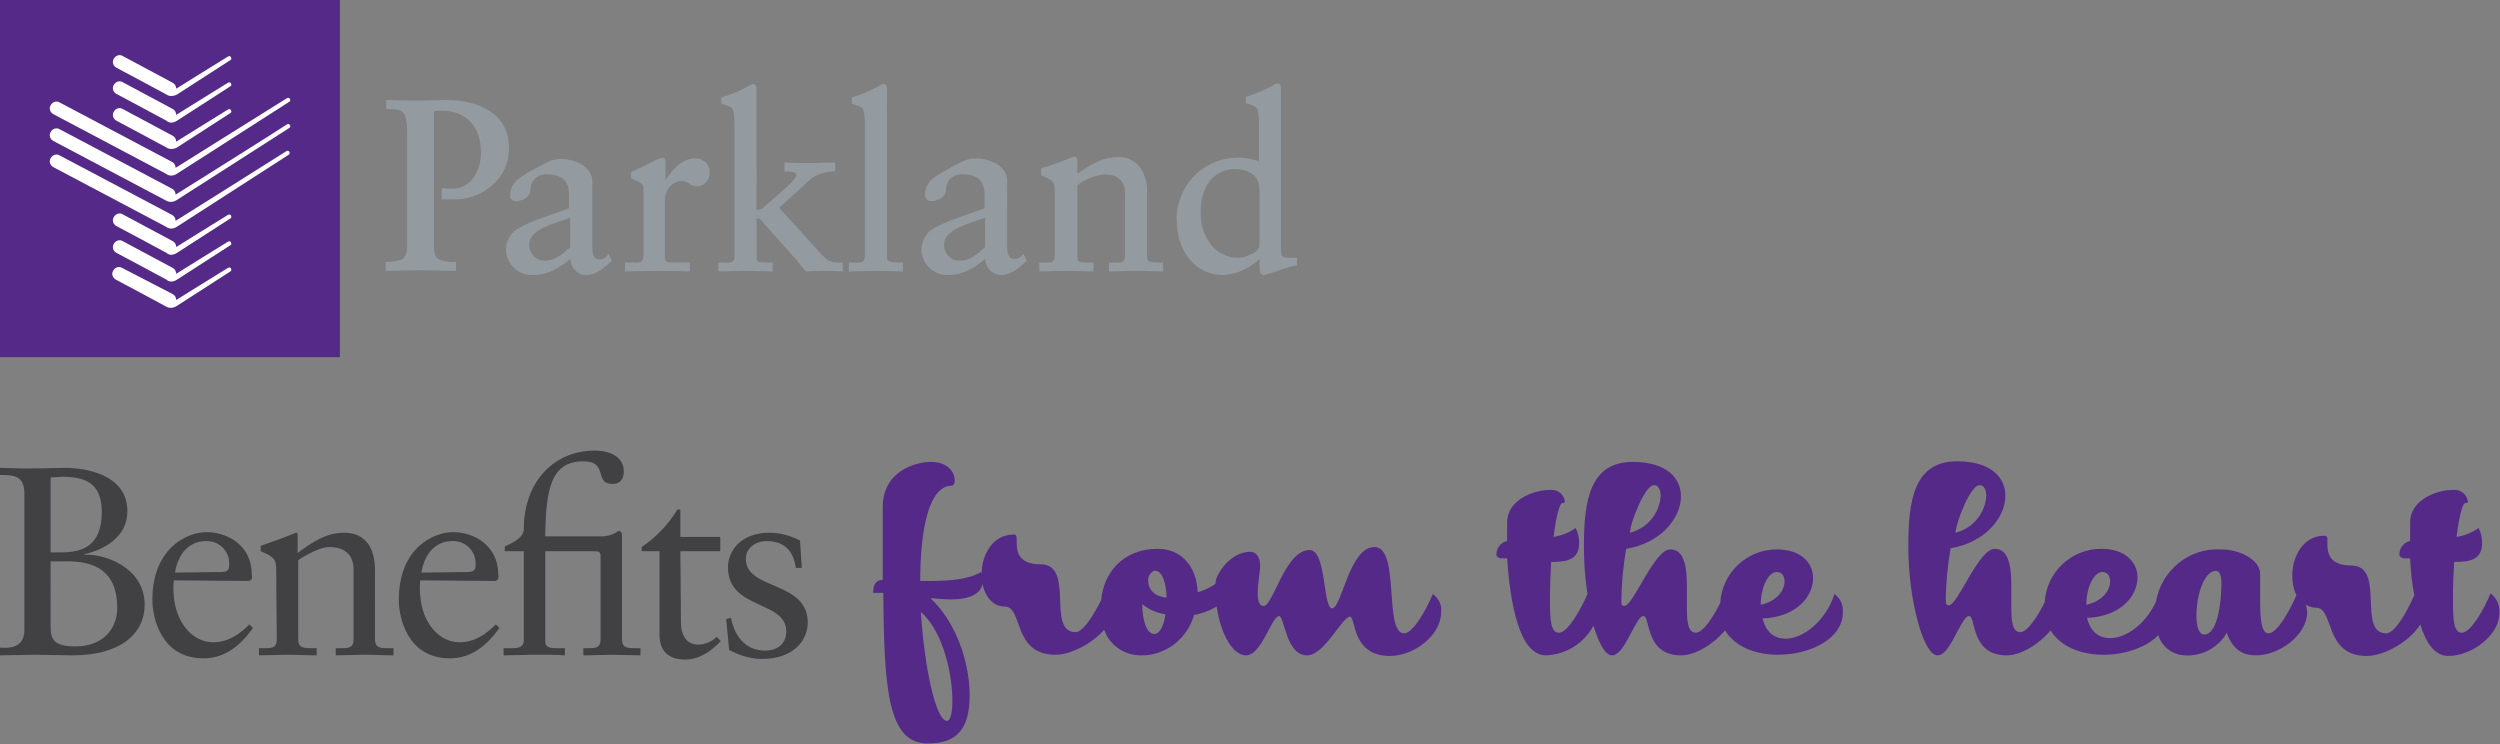 <?xml version="1.0" encoding="utf-8"?>
<!-- Generator: Adobe Illustrator 24.2.3, SVG Export Plug-In . SVG Version: 6.00 Build 0)  -->
<svg version="1.1" id="Layer_1" xmlns="http://www.w3.org/2000/svg" xmlns:xlink="http://www.w3.org/1999/xlink" x="0px" y="0px"
	 viewBox="0 0 420 125" style="enable-background:new 0 0 420 125;" xml:space="preserve">
<rect x="0" y="0" width="420" height="125" fill="#808080" stroke="none"/>
<style type="text/css">
	.st0{fill:#939BA0;}
	.st1{fill:#542987;}
	.st2{fill:#FFFFFF;}
	.st3{fill:#552988;}
	.st4{fill:#414042;}
</style>
<g>
	<g>
		<path class="st0" d="M205.5,46.2c2.3-0.1,4.4-1.1,6.1-2.7v1.4c0,0.3,0,0.5,0.1,0.8c0.1,0.3,0.3,0.5,0.6,0.5h0
			c0.9-0.2,1.8-0.5,2.6-0.8c1.2-0.4,2.2-0.7,2.8-0.8h0.2v-1.3H217c-0.5,0.1-1,0-1.5-0.2c-0.2-0.1-0.3-0.4-0.3-1.3v-27
			c0-0.3-0.1-0.8-0.6-0.8c-0.4,0.1-0.7,0.3-1,0.5c-1.3,0.7-2.7,1.3-4.1,1.7l-0.2,0.1v1l0.2,0.1c1.6,0.5,1.9,0.3,2,2.9v6.8
			c-5.4-1.9-11.3,0.8-13.2,6.2c-0.4,1.2-0.7,2.5-0.6,3.8C197.7,41.8,200.5,46.2,205.5,46.2z M207.5,28.4c1.7,0,4.1,0.7,4.1,3.5v9.3
			c0,0.6-0.6,1.2-1.4,1.5c-0.7,0.4-1.5,0.6-2.3,0.6c-3.5,0-6.2-3.2-6.2-7.6C201.7,30.4,204.7,28.4,207.5,28.4L207.5,28.4z"/>
		<path class="st0" d="M193.1,43.9c-0.3-0.1-0.4-0.3-0.4-1l0-10.5c0.1-1.5-0.3-2.9-1.1-4.2c-0.9-1.2-2.3-1.9-3.8-1.8
			c-2.7,0-4.6,1.3-6.8,2.8l0-2.2c0-0.2,0-0.3-0.1-0.5c-0.1-0.1-0.2-0.2-0.4-0.2l-0.1,0l0,0c-1.7,0.7-3.5,1.4-5.3,1.9l-0.2,0.1l0,1.1
			l0.1,0.1c1.9,0.8,2.2,1,2.2,2.5V43c0,0.6-0.2,0.8-0.4,1c-0.4,0.1-0.9,0.2-1.3,0.1l-0.7,0l-0.2,0v1.5l0.2,0c1.5,0,2.9-0.1,4.4-0.1
			c1.5,0,2.9,0.1,4.3,0.1h0.2v-1.5l-1,0c-0.5,0-0.9,0-1.3-0.1c-0.3-0.1-0.4-0.3-0.4-1l0-11.9c1.3-1,2.9-1.6,4.5-1.8
			c2.2,0,3.5,1,3.5,3.2V43c0,0.6-0.2,0.8-0.4,1c-0.4,0.1-0.9,0.2-1.3,0.1h-1v1.5l0.2,0c1.5,0,2.9-0.1,4.4-0.1c1.5,0,2.9,0.1,4.3,0.1
			h0.2v-1.5h-1C194,44.1,193.5,44.1,193.1,43.9z"/>
		<path class="st0" d="M156.4,33.8c1,0,2.5-0.6,2.5-1.9c0-1.4,1.1-2.6,2.5-2.6c0.1,0,0.2,0,0.3,0c2.5,0,3.7,1.1,3.7,3.3V35
			c-4.3,1.5-6.9,2.4-8.4,3.3c-1.4,0.7-2.2,2.2-2.2,3.7c0.1,2.4,2.1,4.3,4.5,4.2c0,0,0.1,0,0.1,0c2.4,0,4.3-1.2,6.1-2.7
			c0.1,1.5,1.2,2.7,2.7,2.7c1.7,0,3-1.2,4.2-2.3l0.1-0.1l-0.1-0.2l-0.5-1l-0.2,0.3c-0.3,0.4-0.8,0.6-1.3,0.6c-0.7,0-1.2-0.4-1.2-2.1
			V30.2c-0.1-2.5-3.3-3.6-5.2-3.6c-1.6,0-2.4,0.6-3.8,1.3c-2.8,1.5-4.8,2.5-4.8,4.8C155.4,33.3,155.8,33.8,156.4,33.8
			C156.3,33.8,156.3,33.8,156.4,33.8z M165.4,41.6c-1.3,1.2-2.5,2.2-4.2,2.2c-1.5,0-2.6-1.2-2.6-2.7c-0.1-2.6,4.6-3.7,6.9-4.5V41.6z
			"/>
		<path class="st0" d="M149.4,43.9c-0.3-0.1-0.4-0.3-0.4-1V14.9c0-0.2,0-0.4-0.1-0.5c-0.1-0.2-0.3-0.3-0.5-0.3
			c-0.4,0.1-0.7,0.3-1,0.5c-1.3,0.7-2.7,1.3-4.1,1.7l-0.2,0.1v1l0.2,0.1c1.6,0.5,1.9,0.3,2,2.9V43c0,0.6-0.2,0.8-0.4,1
			c-0.4,0.1-0.9,0.2-1.3,0.1h-1v1.5l0.2,0c1.5,0,3-0.1,4.4-0.1c1.5,0,2.9,0.1,4.3,0.1h0.2v-1.5h-0.9
			C150.3,44.1,149.8,44.1,149.4,43.9z"/>
		<path class="st0" d="M137.6,42.3l-6.7-7.4l4.3-3.9c1.2-1.4,3-2.2,4.9-2.2h0.2v-1.5l-0.2,0c-1.3,0-2.5,0.1-3.8,0.1
			c-1.4,0-2.9,0-4.3-0.1l-0.2,0v1.5h0.2c0.4,0,0.8,0,1.2,0.1c0.4,0.1,0.6,0.2,0.6,0.5c0,0.3-0.9,1.4-1.5,1.9l-4.3,3.8l-0.9,0.2V14.9
			c0-0.3-0.1-0.8-0.6-0.8c-0.4,0.1-0.7,0.3-1,0.5c-1.3,0.7-2.7,1.3-4.1,1.7l-0.2,0.1v1l0.2,0.1c1.6,0.5,1.9,0.3,2,2.9V43
			c0,0.6-0.2,0.8-0.4,1c-0.4,0.1-0.9,0.2-1.3,0.1h-1v1.5l0.2,0c1.5,0,2.9-0.1,4.4-0.1c1.5,0,2.9,0.1,4.3,0.1l0.2,0v-1.5h-1
			c-0.5,0-0.9,0-1.3-0.1c-0.3-0.1-0.4-0.3-0.4-1v-6.3h0.5l6.4,7.2c0.4,0.5,0.9,1.1,1.3,1.6l0.1,0.1l0.1,0c0.9,0,1.8-0.1,2.7-0.1
			c1.4,0,2.1,0,3.2,0.1l0.2,0v-1.5l-0.2,0C139.3,44.1,139.2,44,137.6,42.3z"/>
		<path class="st0" d="M116.8,26.6c-2.4,0-4,2.2-5,3.7v-3c0-0.2,0-0.4-0.1-0.6c-0.1-0.1-0.3-0.2-0.5-0.2c-0.6,0.2-1.1,0.4-1.6,0.7
			c-0.8,0.4-2,1-3.4,1.6L106,29v0.9l0.1,0.1c0.7,0.4,2,0.6,2,1.6V43c0,0.6-0.2,0.8-0.4,1c-0.4,0.1-0.9,0.2-1.3,0.1H105v1.5l0.2,0
			c1.5,0,3.2-0.1,4.8-0.1c1.7,0,3.4,0,5.7,0.1l0.2,0v-1.5h-2.5c-0.4,0-0.9,0-1.3-0.1c-0.3-0.1-0.4-0.3-0.4-1l0-9.5
			c0-0.9,0.4-1.8,1.1-2.4c0.4-0.4,1-0.6,1.6-0.7c0.5,0,0.9,0.1,1.3,0.4c0.4,0.3,0.9,0.5,1.4,0.5c1.2,0,2.2-1.1,2.1-2.3c0,0,0,0,0,0
			C119.3,27.6,118.2,26.6,116.8,26.6C116.8,26.6,116.8,26.6,116.8,26.6z"/>
		<path class="st0" d="M86.6,33.8c1,0,2.5-0.6,2.5-1.9c0-1.4,1.1-2.6,2.5-2.6c0.1,0,0.2,0,0.3,0c2.5,0,3.7,1.1,3.7,3.3V35
			c-4.3,1.5-6.9,2.4-8.4,3.3c-1.4,0.7-2.2,2.2-2.2,3.7c0.1,2.4,2.1,4.3,4.5,4.2c0.1,0,0.1,0,0.2,0c2.4,0,4.3-1.2,6.1-2.7
			c0.1,1.5,1.2,2.7,2.7,2.7c1.7,0,3-1.2,4.2-2.3l0.1-0.1l-0.1-0.2l-0.5-1L102,43c-0.3,0.4-0.8,0.6-1.3,0.6c-0.7,0-1.2-0.4-1.2-2.1
			l0-11.2c-0.1-2.5-3.3-3.6-5.2-3.6c-1.6,0-2.4,0.6-3.8,1.3c-2.8,1.5-4.8,2.5-4.8,4.8C85.6,33.3,86.1,33.8,86.6,33.8
			C86.6,33.8,86.6,33.8,86.6,33.8z M95.7,41.6c-1.3,1.2-2.5,2.2-4.2,2.2c-1.5,0-2.6-1.2-2.6-2.7c-0.1-2.6,4.6-3.7,6.9-4.5V41.6z"/>
		<path class="st0" d="M75.2,16.8c-1.7,0-3.1,0.1-4.5,0.1c-1.8,0-3.7,0-5.5-0.1l-0.3,0l0,0.2l0,1.3h0.2c1.5,0,2.3,0.2,2.7,0.7
			c0.4,0.5,0.6,1.5,0.6,3v19.3c0,1.4-0.4,2-0.9,2.3c-0.8,0.3-1.7,0.4-2.5,0.4l-0.2,0v1.5l0.2,0c2,0,3.9-0.1,5.9-0.1
			c1.8,0,3.5,0.1,5.5,0.1h0.2l0-1.5l-0.2,0c-0.9,0.1-1.8-0.1-2.6-0.4c-0.6-0.3-0.9-0.9-0.9-2.3V18.7c0.5-0.1,1-0.1,1.5-0.1
			c2.6,0,6.4,1.5,6.4,7c0,2.9-1.5,6.1-4.8,6.1c-0.5,0-1,0-1.5-0.1l-0.3,0v1.9h0.2c0.6,0,1.3,0,2.1,0c4.4,0,9-3.4,9-8.4
			C85.7,18.6,79.5,16.8,75.2,16.8z"/>
	</g>
	<rect class="st1" width="57.1" height="60"/>
	<path class="st2" d="M29.7,15.9l9-5.8c0.2-0.1,0.2-0.3,0.1-0.5c0,0,0,0,0,0l0,0c-0.1-0.2-0.3-0.2-0.5-0.1c-0.2,0.1-8.7,5.4-8.7,5.4
		c0-0.4-0.2-0.8-0.6-1l-8.4-4.5c-0.5-0.3-1.2-0.1-1.5,0.5c0,0,0,0,0,0l0,0c-0.3,0.5-0.1,1.2,0.5,1.5c0,0,0,0,0,0
		c0,0,7.9,4.2,8.4,4.5C28.4,16.2,29.1,16.2,29.7,15.9z"/>
	<path class="st2" d="M29.7,20.3l9-5.8c0.2-0.1,0.2-0.3,0.1-0.5c0,0,0,0,0,0l0,0c-0.1-0.2-0.3-0.2-0.5-0.1c-0.2,0.1-8.7,5.4-8.7,5.4
		c0-0.4-0.2-0.8-0.6-1l-8.4-4.5c-0.5-0.3-1.2-0.1-1.5,0.5c0,0,0,0,0,0l0,0c-0.3,0.5-0.1,1.2,0.5,1.5c0,0,7.9,4.2,8.4,4.5
		C28.4,20.7,29.1,20.7,29.7,20.3z"/>
	<path class="st2" d="M29.7,24.8l9-5.8c0.2-0.1,0.2-0.3,0.1-0.5c0,0,0,0,0,0l0,0c-0.1-0.2-0.3-0.2-0.5-0.1c-0.2,0.1-8.7,5.4-8.7,5.4
		c0-0.4-0.2-0.8-0.6-1l-8.4-4.5c-0.5-0.3-1.2-0.1-1.5,0.5c0,0,0,0,0,0l0,0c-0.3,0.5-0.1,1.2,0.5,1.5c0,0,0,0,0,0
		c0,0,7.9,4.2,8.4,4.5C28.4,25.1,29.1,25.1,29.7,24.8z"/>
	<path class="st2" d="M29.7,29.2l18.9-12.1c0.2-0.1,0.2-0.3,0.1-0.5l0,0c-0.1-0.2-0.3-0.2-0.5-0.1C48,16.6,29.5,28.2,29.5,28.2
		c0-0.4-0.2-0.8-0.6-1L10,17.2c-0.5-0.3-1.2-0.1-1.5,0.5l0,0c-0.3,0.5-0.1,1.2,0.5,1.5c0,0,0,0,0,0c0,0,18.3,9.7,18.9,10
		C28.4,29.6,29.1,29.6,29.7,29.2z"/>
	<path class="st2" d="M29.7,33.6l18.9-12.1c0.2-0.1,0.2-0.3,0.1-0.5l0,0c-0.1-0.2-0.3-0.2-0.5-0.1C48,21.1,29.5,32.7,29.5,32.7
		c0-0.4-0.2-0.8-0.6-1L10,21.7c-0.5-0.3-1.2-0.1-1.5,0.5c0,0,0,0,0,0l0,0c-0.3,0.5-0.1,1.2,0.5,1.5c0,0,0,0,0,0
		c0,0,18.3,9.7,18.9,10C28.4,34,29.1,34,29.7,33.6z"/>
	<path class="st2" d="M29.7,38.1L48.5,26c0.2-0.1,0.2-0.3,0.1-0.5l0,0c-0.1-0.2-0.3-0.2-0.5-0.1C48,25.5,29.5,37.1,29.5,37.1
		c0-0.4-0.2-0.8-0.6-1L10,26.1c-0.5-0.3-1.2-0.1-1.5,0.5l0,0c-0.3,0.5-0.1,1.2,0.5,1.5c0,0,18.3,9.7,18.9,10
		C28.4,38.5,29.1,38.5,29.7,38.1z"/>
	<path class="st2" d="M29.7,42.5l9-5.8c0.2-0.1,0.2-0.3,0.1-0.5c0,0,0,0,0,0l0,0c-0.1-0.2-0.3-0.2-0.5-0.1c-0.2,0.1-8.7,5.4-8.7,5.4
		c0-0.4-0.2-0.8-0.6-1l-8.4-4.5c-0.5-0.3-1.2-0.1-1.5,0.5l0,0c-0.3,0.5-0.1,1.2,0.5,1.5c0,0,7.9,4.2,8.4,4.5
		C28.4,42.9,29.1,42.9,29.7,42.5z"/>
	<path class="st2" d="M29.7,47l9-5.8c0.2-0.1,0.2-0.3,0.1-0.5c0,0,0,0,0,0l0,0c-0.1-0.2-0.3-0.2-0.5-0.1c-0.2,0.1-8.7,5.4-8.7,5.4
		c0-0.4-0.2-0.8-0.6-1l-8.4-4.5c-0.5-0.3-1.2-0.1-1.5,0.5c0,0,0,0,0,0l0,0c-0.3,0.5-0.1,1.2,0.5,1.5c0,0,7.9,4.2,8.4,4.5
		C28.4,47.4,29.1,47.4,29.7,47z"/>
	<path class="st2" d="M29.7,51.4l9-5.8c0.2-0.1,0.2-0.3,0.1-0.5c0,0,0,0,0,0l0,0c-0.1-0.2-0.3-0.2-0.5-0.1c-0.2,0.1-8.7,5.4-8.7,5.4
		c0-0.4-0.2-0.8-0.6-1L20.5,45c-0.5-0.3-1.2-0.1-1.5,0.5c0,0,0,0,0,0l0,0c-0.3,0.5-0.1,1.2,0.5,1.5c0,0,7.9,4.2,8.4,4.5
		C28.4,51.8,29.1,51.8,29.7,51.4z"/>
</g>
<g>
	<path class="st3" d="M155.8,97.6h-1.2c0-8.5,1.4-16,5.3-16c0.3,0,0.5-0.4,0.5-0.9c0-1.2-1-3.1-4-3.1c-2.4,0-8.1,1.4-8.1,7.6
		c0,4.5,0,8.6,0,12.2c-1.4,0.1-1.6,1.1-1.6,2.2c0.5,0,1.1,0,1.7,0c0.1,16.8,0.9,25.3,7.5,25.3c4.9,0,7-2.5,7-8.1
		c0-5.8-2.5-12.6-6.6-16.3c1.4,0.1,2.5,0.2,3.5,0.2c3,0,5.3-0.9,5.3-3.1c0-0.5-0.1-1-0.3-1.5C162.7,97.4,159.4,97.6,155.8,97.6z
		 M160,117.7c0,2-0.3,3.4-0.9,3.4c-1.9,0-3.8-9-4.4-18.3C158.5,106.1,160,113.4,160,117.7z M240.7,99.8c-1,2.5-3.3,6.6-4.8,6.6
		c-3.5,0-0.6-14.5-5-14.5c-4.2,0-5.5,10.3-7.1,10.3s-0.9-9.8-3.8-9.8c-4.1,0-6.1,9.4-7.7,9.4c-0.8,0-1-0.9-1-2.2
		c0-1.6,0.4-3.6,0.4-4.6c0-1-0.4-2.3-1.7-2.3c-3.2,0-5.8,3.7-5.8,5.3c0,0,0,0.1,0,0.1c-0.9,0.6-1.9,1.1-3,1.4
		c-0.1-3.9-2.4-7.3-6.7-7.3c-6,0-9.1,4.2-9.5,8.6c-1.2,2.4-3,5.4-4.3,5.4c-5,0,0-11.4-5.9-11.4c-3.6,0-4-2-4-3.6v-0.9
		c0-0.3-0.2-0.5-0.4-0.5c0,0,0,0-0.1,0c-3.6,0-5.4,3.5-5.4,6.7c0,2.8,1.4,5.4,3.9,5.4c3.1,0,1.3,8.1,8.5,8.1c2.6,0,6.2-1.9,8.2-4.2
		c0.9,2.6,3.4,4.3,6.1,4.3c4.2,0.1,7.9-2.8,9-6.8c1.3-0.2,2.6-0.7,3.8-1.4c0.8,5.3,3,8.2,4.9,8.2c2.7,0,4.3-6.6,5.6-6.6
		c0.9,0,1.1,6.6,4.7,6.6c2.9,0,5.9-6.5,7.2-6.5c1,0,0.2,6.6,6.7,6.6c4.1,0,8.6-3.5,8.6-7.3C242.3,101.7,241.7,100.5,240.7,99.8z
		 M193.9,106.5c-1.3,0-2-2.4-2-5c1.1,0.9,2.5,1.5,3.9,1.7C195.5,105.1,194.9,106.5,193.9,106.5L193.9,106.5z M192.9,97.6
		c-0.1-0.7,0.3-1.3,0.9-1.7c0.1,0,0.2,0,0.3,0c1.2,0,1.8,2.1,1.9,4.5C193.7,100.2,192.9,98.8,192.9,97.6L192.9,97.6z M308.2,99.8
		c-1.5,4.6-5.3,7.5-8.2,7.5c-2.3,0-3.4-1.5-3.9-3.4c5.6-0.2,8.5-3.6,8.5-6.8c0-2.5-2-4.8-6.1-4.8c-5,0-9.2,3.9-9.5,9
		c-1.2,2.4-2.9,5-4.1,5c-1.3,0-1.5-1.8-1.5-4.1c0-1.2,0-2.5,0-3.7c0-3.2-0.4-6.2-2.8-6.2c-2.7,0-6.2,9.5-7.7,9.5
		c-0.5,0-0.5-0.4-0.5-0.8c0-2.9,0.3-5.9,0.8-8.8c5.7-0.9,9.2-5.1,9.2-8.8c0-3-2.3-5.8-8.1-5.8c-7.3,0-8.2,6.7-8.2,14.2V92
		c0,2.6,0.2,5.3,0.6,7.8c-1.1,2.5-3.3,6.5-4.8,6.5c-1.4,0-1.5-2.2-1.5-5.5c0-2.8,0.1-4.6,0.2-6.4h0.2c2.5,0,4.5-0.4,4.5-3.2
		c0-0.9-0.2-1.7-0.6-2.5c-1.1,0.8-2.4,1.3-3.7,1.5c0.4-3.3,1-5.7,1.5-5.7c0.3,0,0.4-0.1,0.4-0.2c-0.1-1.2-1.2-2.1-2.4-2c0,0,0,0,0,0
		c-3.2,0-7.3,1.9-7.3,5.4c0,1,0,2.1,0,3.2c-1.1,0.2-1.9,1.3-1.8,2.4c0,0.2,0.5,0.5,0.7,0.5c0.3,0,0.7,0,1.1,0
		c0.5,7.7,2.1,16.3,6.5,16.3c3.4-0.1,6.5-2.1,8-5c0.9,3,2,5,3.1,5c1.6,0,2.8-3.2,3.9-5c0.5-0.9,0.9-1.6,1.4-1.6
		c1.2,0,0.2,6.6,6.3,6.6c2.5,0,5.6-2,7.4-4.2c1.7,2.8,5.2,4.1,8.9,4.1c5.4,0,10.9-2.7,10.9-7.1C309.7,101.7,309.2,100.5,308.2,99.8z
		 M274.9,85.8c0.4-1,1.8-4.3,3-4.3c0.7,0,1.1,0.8,1.1,1.8c-0.2,3-2.3,5.5-5.2,6.2C274,88.2,274.4,87,274.9,85.8z M298.5,96.1
		c0.9,0,1.3,0.7,1.3,1.6c0,1.4-1.2,3.3-4,3.9C295.8,98.8,297,96.1,298.5,96.1z M418.4,99.7c-1,2.5-3.3,6.6-4.8,6.6
		c-1.4,0-1.5-2.2-1.5-5.5c0-2.8,0.1-4.6,0.2-6.4h0.2c2.5,0,4.5-0.4,4.5-3.2c0-0.9-0.2-1.7-0.6-2.5c-1.1,0.8-2.4,1.3-3.7,1.5
		c0.4-3.3,1-5.7,1.5-5.7c0.3,0,0.4-0.1,0.4-0.2c-0.1-1.2-1.2-2.1-2.4-2c0,0,0,0,0,0c-3.2,0-7.3,1.9-7.3,5.4c0,1,0,2.1,0,3.2
		c-1.1,0.2-1.9,1.3-1.8,2.4c0,0.2,0.5,0.5,0.7,0.5c0.3,0,0.7,0,1.1,0c0.1,2.1,0.3,4.2,0.7,6.2c-1.1,2.5-3.2,6.4-4.7,6.4
		c-5,0,0-11.4-5.9-11.4c-3.6,0-4-2-4-3.6v-0.9c0-0.3-0.2-0.5-0.4-0.5c0,0,0,0-0.1,0c-3.6,0-5.4,3.5-5.4,6.7c0,1.1,0.2,2.3,0.7,3.3
		c-1.1,2.5-3.2,6.4-4.7,6.4c-1.3,0-1.4-2.9-1.4-5.9c0-1.4,0-2.9,0-4.1c0-2.3-3.3-4.1-6.6-4.1c-5.3-0.3-10,3.5-10.9,8.8
		c-1.8,3.8-5,6.1-7.7,6.1c-2.3,0-3.4-1.5-3.9-3.4c5.6-0.2,8.5-3.6,8.5-6.8c0-2.5-2-4.8-6.1-4.8c-5,0-9.2,3.9-9.5,9
		c-1.2,2.4-2.9,5-4.1,5c-1.3,0-1.5-1.8-1.5-4.1c0-1.2,0-2.5,0-3.7c0-3.2-0.4-6.2-2.8-6.2c-2.7,0-6.2,9.5-7.7,9.5
		c-0.5,0-0.5-0.4-0.5-0.8c0-2.9,0.3-5.9,0.8-8.8c5.7-0.9,9.2-5.1,9.2-8.8c0-3-2.3-5.8-8.1-5.8c-7.3,0-8.2,6.7-8.2,14.2V92
		c0,8.6,2.5,18.1,4.9,18.1c1.6,0,2.8-3.2,3.9-5c0.5-0.9,0.9-1.6,1.4-1.6c1.2,0,0.2,6.6,6.3,6.6c2.5,0,5.6-2,7.4-4.2
		c1.7,2.8,5.2,4.1,8.9,4.1c3.5,0,7.2-1.2,9.2-3.3c0.6,2,2.4,3.3,4.4,3.4c2.9,0.2,5.7-1.3,7.1-3.8c1.1,3.2,3.1,3.8,4.9,3.8
		c4,0,8.6-3.5,8.6-7.2c0-0.4-0.1-0.9-0.2-1.3c0.5,0.3,1.1,0.5,1.7,0.5c3.1,0,1.3,8.1,8.5,8.1c3.1,0,7.4-2.6,9-5.3
		c1,3.2,2.5,5.3,4.7,5.3c4,0,8.6-3.5,8.6-7.2C420,101.6,419.4,100.4,418.4,99.7z M329.6,85.8c0.4-1,1.8-4.3,3-4.3
		c0.7,0,1.1,0.8,1.1,1.8c-0.2,3-2.3,5.5-5.2,6.2C328.7,88.2,329.1,87,329.6,85.8z M353.2,96.1c0.9,0,1.3,0.7,1.3,1.6
		c0,1.4-1.2,3.3-4,3.9C350.5,98.8,351.7,96.1,353.2,96.1L353.2,96.1z M370.3,106.6c-0.9,0-1.3-1.4-1.3-3.2c0-3.2,1.2-7.5,3.3-7.5
		c0.8,0,0.9,1.4,0.9,2.2C373.2,100.1,372.8,106.6,370.3,106.6L370.3,106.6z"/>
	<path class="st4" d="M122,104l0.5,5.2c1.7,0.9,3.6,1.5,5.5,1.5c5.4,0,7.7-3.2,7.7-6.1c0-7.1-10.4-5.4-10.4-10.7c0-1.9,1.7-3,3.5-3
		c2.9,0,4.5,1.6,4.9,4.5h1l-0.3-4.6c-1.6-0.8-3.3-1.3-5.1-1.3c-5,0-7,3.2-7,5.8c0,7.2,9.8,5.5,9.8,10.8c0,1.6-1,3.2-3.6,3.2
		c-3.3,0-5.1-2.5-5.7-5.5L122,104z M114.3,92.6h6.7v-2.4h-6.7v-4.6h-0.5c-1.5,2.5-3.6,4.7-6,6.3v0.7h3v14c0,2.7,1.4,4.2,4.3,4.2
		c2.4,0,4.4-1.4,6-3.1l-0.7-0.7c-0.8,0.8-2,1.3-3.2,1.3c-1.2,0-2.8-0.8-2.8-3.8L114.3,92.6z M91.7,92.6h7.7c1.2,0,1.5,0,1.5,0.9
		v13.9c0,1.5-0.9,1.5-2.2,1.5H98v1.2c1.7,0,3.3-0.1,4.9-0.1s3.2,0.1,4.7,0.1v-1.2h-0.8c-1.3,0-2.3,0-2.3-1.5V90.1
		c0-0.5-0.1-0.9-0.6-0.9c-1,0.7-2.1,1-3.3,0.9h-9c0.1-7.8,0.9-12.6,6.4-12.6c4.3,0,1.7,3.8,4.9,3.8c1,0,1.9-0.5,1.9-2.1
		c0-2.3-2.1-3.5-4.9-3.5c-6.8,0-11.9,5.2-11.9,13.2c0,1.6-2.4,2.5-3.2,2.9v0.8h3.2v14.9c0,0.7-0.2,1.4-1.9,1.4h-1.5v1.2
		c1.6,0,3.5-0.1,5.4-0.1c1.9,0,3.8,0,4.9,0.1v-1.2h-1.2c-1,0-2.1,0-2.1-1.1V92.6z M70.8,96.2c0.5-3.2,2.4-5.3,5.2-5.3
		c2.1-0.1,3.9,1.6,3.9,3.7c0,0.1,0,0.3,0,0.4c0,0.5-0.1,1.1-1.3,1.1L70.8,96.2z M83.3,97.6l0.4-0.3c0-0.3,0.1-0.5,0-0.8
		c0-4.8-4-7.1-7.6-7.1c-3.2,0-9.1,2.6-9.1,11.4c0,2.9,1.4,9.8,8.6,9.8c3.7,0,6.3-2.3,8.3-5.1l-0.6-0.6c-1.7,1.7-3.6,3-6.1,3
		c-3.6,0-6.3-3.5-6.6-7.8c-0.1-0.9-0.1-1.7,0-2.6L83.3,97.6z M46.5,107.4c0,1.5-0.9,1.5-2.2,1.5h-0.8v1.2c1.6,0,3.2-0.1,4.9-0.1
		s3.2,0.1,4.8,0.1v-1.2h-0.8c-1.3,0-2.3,0-2.3-1.5V94.1c1.5-1,3.8-2.2,5.2-2.2c2.6,0,4.1,1.3,4.1,3.8v11.7c0,1.5-0.9,1.5-2.2,1.5
		h-0.8v1.2c1.6,0,3.2-0.1,4.9-0.1s3.2,0.1,4.8,0.1v-1.2h-0.8c-1.3,0-2.3,0-2.3-1.5V95.8c0-3.5-1.4-6.3-5.2-6.3c-3,0-5.2,1.5-7.8,3.4
		v-2.9c0-0.4-0.1-0.5-0.3-0.5c-1.9,0.8-3.9,1.5-5.9,2.2v0.9c2.1,0.9,2.6,1.3,2.6,3L46.5,107.4z M29.4,96.2c0.5-3.2,2.4-5.3,5.2-5.3
		c2.1-0.1,3.9,1.6,3.9,3.7c0,0.1,0,0.3,0,0.4c0,0.5-0.1,1.1-1.3,1.1L29.4,96.2z M41.9,97.6l0.4-0.3c0-0.3,0.1-0.5,0-0.8
		c0-4.8-4-7.1-7.6-7.1c-3.2,0-9.1,2.6-9.1,11.4c0,2.9,1.4,9.8,8.6,9.8c3.7,0,6.3-2.3,8.3-5.1l-0.6-0.6c-1.7,1.7-3.6,3-6.1,3
		c-3.6,0-6.3-3.5-6.6-7.8c-0.1-0.9-0.1-1.7,0-2.6L41.9,97.6z M0,110.1c1.9,0,3.9-0.1,5.9-0.1c2.1,0,4.2,0.1,6.3,0.1
		c8,0,12.1-3.6,12.1-8.5c0-6.3-6.8-8.6-10.1-8.4v-0.1c3.5-0.8,7.2-3,7.2-7.2c0-6.3-7.2-7.3-10.5-7.3c-1.6,0-3.3,0.1-5.9,0.1H3.7
		c-1.2,0-2.5-0.1-3.7-0.1v1.2c2.4,0,4.1,0.1,4.1,3.2v22.8c0,2.6-1.8,3.2-4.1,3V110.1z M8.5,80.2c0.7,0,1.3-0.1,1.9-0.1
		c3.6,0,6.7,0.8,6.7,5.9c0,5.7-3.2,6.8-6.8,6.8H8.5V80.2z M8.5,94.3h2.7c4.5,0,8.5,1.4,8.5,7.9c0,2.8-1.8,6.4-7.1,6.4
		c-4.1,0-4.1-1.7-4.1-3.7L8.5,94.3z"/>
</g>
</svg>
